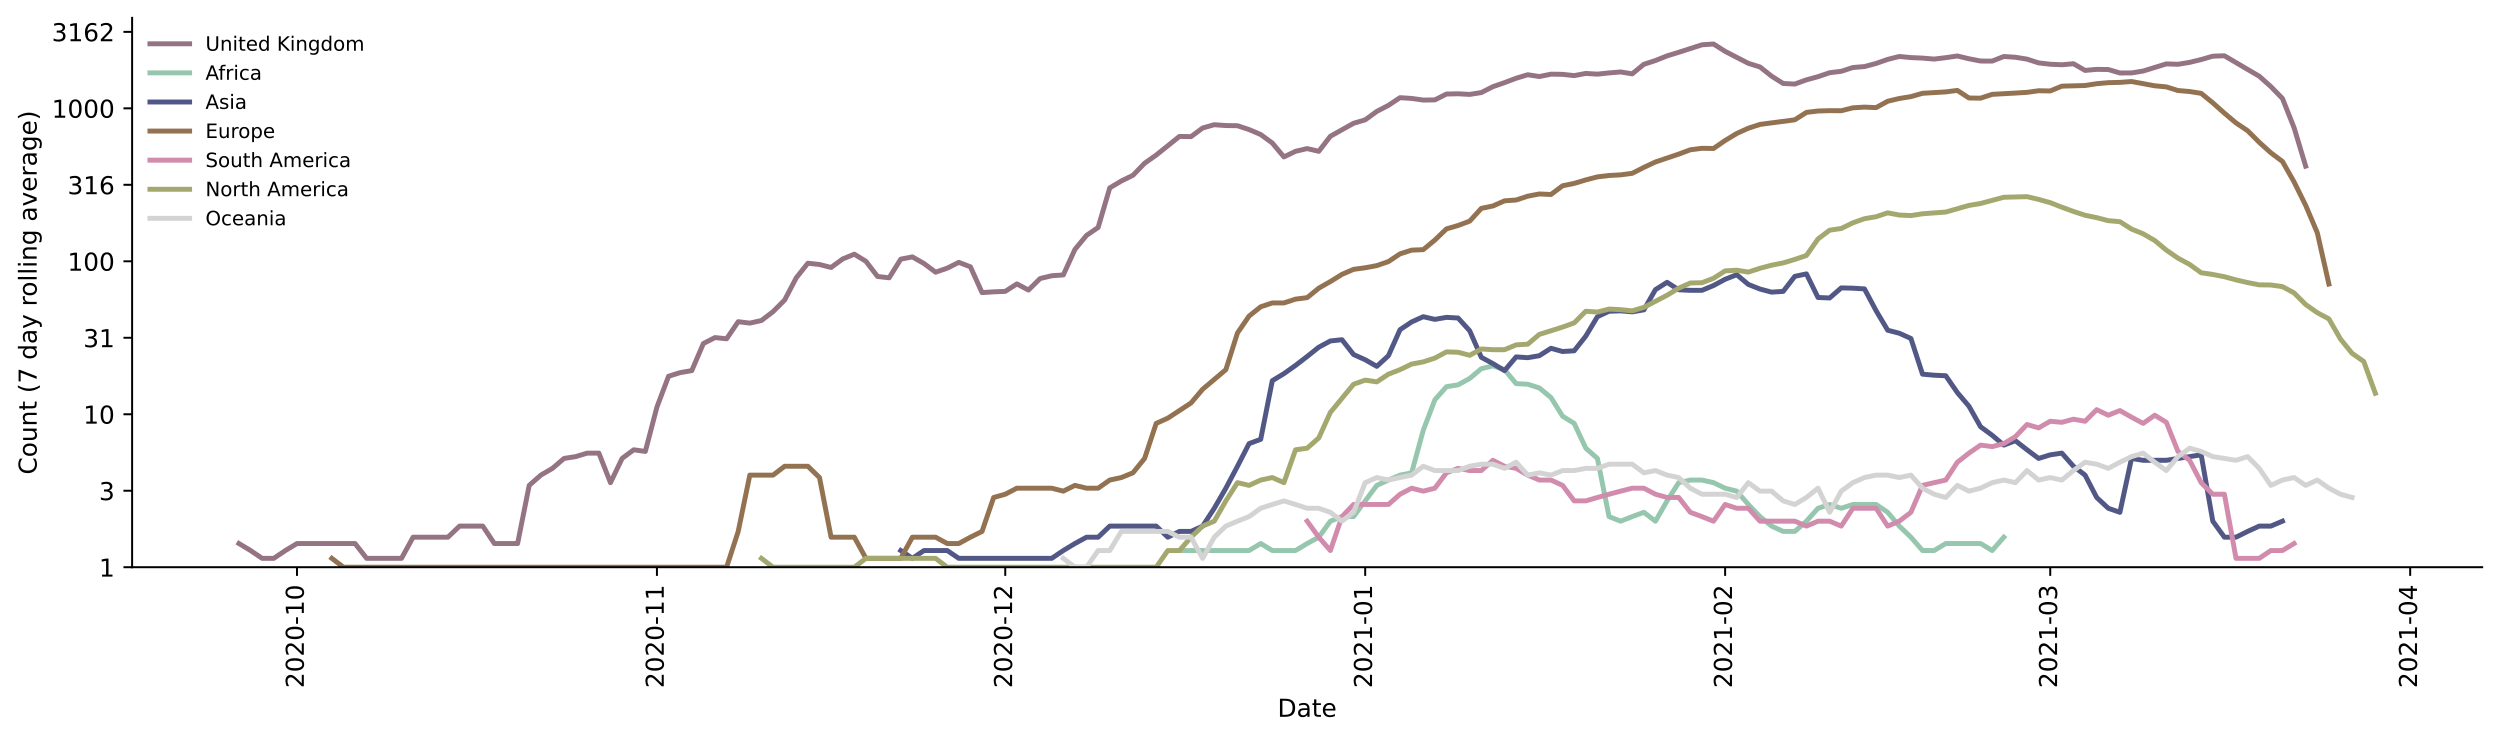 <?xml version="1.0" encoding="utf-8" standalone="no"?>
<!DOCTYPE svg PUBLIC "-//W3C//DTD SVG 1.1//EN"
  "http://www.w3.org/Graphics/SVG/1.1/DTD/svg11.dtd">
<!-- Created with matplotlib (https://matplotlib.org/) -->
<svg height="298.621pt" version="1.1" viewBox="0 0 1009.128 298.621" width="1009.128pt" xmlns="http://www.w3.org/2000/svg" xmlns:xlink="http://www.w3.org/1999/xlink">
 <defs>
  <style type="text/css">*{stroke-linecap:butt;stroke-linejoin:round;}</style>
 </defs>
 <g id="figure_1">
  <g id="patch_1">
   <path d="M 0 298.621 
L 1009.128 298.621 
L 1009.128 0 
L 0 0 
z
" style="fill:#ffffff;"/>
  </g>
  <g id="axes_1">
   <g id="patch_2">
    <path d="M 53.328 228.96 
L 1001.928 228.96 
L 1001.928 7.2 
L 53.328 7.2 
z
" style="fill:#ffffff;"/>
   </g>
   <g id="matplotlib.axis_1">
    <g id="xtick_1">
     <g id="line2d_1">
      <defs>
       <path d="M 0 0 
L 0 3.5 
" id="mee92f438ad" style="stroke:#000000;stroke-width:0.8;"/>
      </defs>
      <g>
       <use style="stroke:#000000;stroke-width:0.8;" x="119.88" xlink:href="#mee92f438ad" y="228.96"/>
      </g>
     </g>
     <g id="text_1">
      <!-- 2020-10 -->
      <g transform="translate(122.639 277.743)rotate(-90)scale(0.1 -0.1)">
       <defs>
        <path d="M 19.188 8.297 
L 53.609 8.297 
L 53.609 0 
L 7.328 0 
L 7.328 8.297 
Q 12.938 14.109 22.625 23.891 
Q 32.328 33.688 34.812 36.531 
Q 39.547 41.844 41.422 45.531 
Q 43.312 49.219 43.312 52.781 
Q 43.312 58.594 39.234 62.25 
Q 35.156 65.922 28.609 65.922 
Q 23.969 65.922 18.812 64.312 
Q 13.672 62.703 7.812 59.422 
L 7.812 69.391 
Q 13.766 71.781 18.938 73 
Q 24.125 74.219 28.422 74.219 
Q 39.75 74.219 46.484 68.547 
Q 53.219 62.891 53.219 53.422 
Q 53.219 48.922 51.531 44.891 
Q 49.859 40.875 45.406 35.406 
Q 44.188 33.984 37.641 27.219 
Q 31.109 20.453 19.188 8.297 
z
" id="DejaVuSans-50"/>
        <path d="M 31.781 66.406 
Q 24.172 66.406 20.328 58.906 
Q 16.5 51.422 16.5 36.375 
Q 16.5 21.391 20.328 13.891 
Q 24.172 6.391 31.781 6.391 
Q 39.453 6.391 43.281 13.891 
Q 47.125 21.391 47.125 36.375 
Q 47.125 51.422 43.281 58.906 
Q 39.453 66.406 31.781 66.406 
z
M 31.781 74.219 
Q 44.047 74.219 50.516 64.516 
Q 56.984 54.828 56.984 36.375 
Q 56.984 17.969 50.516 8.266 
Q 44.047 -1.422 31.781 -1.422 
Q 19.531 -1.422 13.062 8.266 
Q 6.594 17.969 6.594 36.375 
Q 6.594 54.828 13.062 64.516 
Q 19.531 74.219 31.781 74.219 
z
" id="DejaVuSans-48"/>
        <path d="M 4.891 31.391 
L 31.203 31.391 
L 31.203 23.391 
L 4.891 23.391 
z
" id="DejaVuSans-45"/>
        <path d="M 12.406 8.297 
L 28.516 8.297 
L 28.516 63.922 
L 10.984 60.406 
L 10.984 69.391 
L 28.422 72.906 
L 38.281 72.906 
L 38.281 8.297 
L 54.391 8.297 
L 54.391 0 
L 12.406 0 
z
" id="DejaVuSans-49"/>
       </defs>
       <use xlink:href="#DejaVuSans-50"/>
       <use x="63.623" xlink:href="#DejaVuSans-48"/>
       <use x="127.246" xlink:href="#DejaVuSans-50"/>
       <use x="190.869" xlink:href="#DejaVuSans-48"/>
       <use x="254.492" xlink:href="#DejaVuSans-45"/>
       <use x="290.576" xlink:href="#DejaVuSans-49"/>
       <use x="354.199" xlink:href="#DejaVuSans-48"/>
      </g>
     </g>
    </g>
    <g id="xtick_2">
     <g id="line2d_2">
      <g>
       <use style="stroke:#000000;stroke-width:0.8;" x="265.17" xlink:href="#mee92f438ad" y="228.96"/>
      </g>
     </g>
     <g id="text_2">
      <!-- 2020-11 -->
      <g transform="translate(267.929 277.743)rotate(-90)scale(0.1 -0.1)">
       <use xlink:href="#DejaVuSans-50"/>
       <use x="63.623" xlink:href="#DejaVuSans-48"/>
       <use x="127.246" xlink:href="#DejaVuSans-50"/>
       <use x="190.869" xlink:href="#DejaVuSans-48"/>
       <use x="254.492" xlink:href="#DejaVuSans-45"/>
       <use x="290.576" xlink:href="#DejaVuSans-49"/>
       <use x="354.199" xlink:href="#DejaVuSans-49"/>
      </g>
     </g>
    </g>
    <g id="xtick_3">
     <g id="line2d_3">
      <g>
       <use style="stroke:#000000;stroke-width:0.8;" x="405.772" xlink:href="#mee92f438ad" y="228.96"/>
      </g>
     </g>
     <g id="text_3">
      <!-- 2020-12 -->
      <g transform="translate(408.532 277.743)rotate(-90)scale(0.1 -0.1)">
       <use xlink:href="#DejaVuSans-50"/>
       <use x="63.623" xlink:href="#DejaVuSans-48"/>
       <use x="127.246" xlink:href="#DejaVuSans-50"/>
       <use x="190.869" xlink:href="#DejaVuSans-48"/>
       <use x="254.492" xlink:href="#DejaVuSans-45"/>
       <use x="290.576" xlink:href="#DejaVuSans-49"/>
       <use x="354.199" xlink:href="#DejaVuSans-50"/>
      </g>
     </g>
    </g>
    <g id="xtick_4">
     <g id="line2d_4">
      <g>
       <use style="stroke:#000000;stroke-width:0.8;" x="551.062" xlink:href="#mee92f438ad" y="228.96"/>
      </g>
     </g>
     <g id="text_4">
      <!-- 2021-01 -->
      <g transform="translate(553.821 277.743)rotate(-90)scale(0.1 -0.1)">
       <use xlink:href="#DejaVuSans-50"/>
       <use x="63.623" xlink:href="#DejaVuSans-48"/>
       <use x="127.246" xlink:href="#DejaVuSans-50"/>
       <use x="190.869" xlink:href="#DejaVuSans-49"/>
       <use x="254.492" xlink:href="#DejaVuSans-45"/>
       <use x="290.576" xlink:href="#DejaVuSans-48"/>
       <use x="354.199" xlink:href="#DejaVuSans-49"/>
      </g>
     </g>
    </g>
    <g id="xtick_5">
     <g id="line2d_5">
      <g>
       <use style="stroke:#000000;stroke-width:0.8;" x="696.351" xlink:href="#mee92f438ad" y="228.96"/>
      </g>
     </g>
     <g id="text_5">
      <!-- 2021-02 -->
      <g transform="translate(699.111 277.743)rotate(-90)scale(0.1 -0.1)">
       <use xlink:href="#DejaVuSans-50"/>
       <use x="63.623" xlink:href="#DejaVuSans-48"/>
       <use x="127.246" xlink:href="#DejaVuSans-50"/>
       <use x="190.869" xlink:href="#DejaVuSans-49"/>
       <use x="254.492" xlink:href="#DejaVuSans-45"/>
       <use x="290.576" xlink:href="#DejaVuSans-48"/>
       <use x="354.199" xlink:href="#DejaVuSans-50"/>
      </g>
     </g>
    </g>
    <g id="xtick_6">
     <g id="line2d_6">
      <g>
       <use style="stroke:#000000;stroke-width:0.8;" x="827.581" xlink:href="#mee92f438ad" y="228.96"/>
      </g>
     </g>
     <g id="text_6">
      <!-- 2021-03 -->
      <g transform="translate(830.34 277.743)rotate(-90)scale(0.1 -0.1)">
       <defs>
        <path d="M 40.578 39.312 
Q 47.656 37.797 51.625 33 
Q 55.609 28.219 55.609 21.188 
Q 55.609 10.406 48.188 4.484 
Q 40.766 -1.422 27.094 -1.422 
Q 22.516 -1.422 17.656 -0.516 
Q 12.797 0.391 7.625 2.203 
L 7.625 11.719 
Q 11.719 9.328 16.594 8.109 
Q 21.484 6.891 26.812 6.891 
Q 36.078 6.891 40.938 10.547 
Q 45.797 14.203 45.797 21.188 
Q 45.797 27.641 41.281 31.266 
Q 36.766 34.906 28.719 34.906 
L 20.219 34.906 
L 20.219 43.016 
L 29.109 43.016 
Q 36.375 43.016 40.234 45.922 
Q 44.094 48.828 44.094 54.297 
Q 44.094 59.906 40.109 62.906 
Q 36.141 65.922 28.719 65.922 
Q 24.656 65.922 20.016 65.031 
Q 15.375 64.156 9.812 62.312 
L 9.812 71.094 
Q 15.438 72.656 20.344 73.438 
Q 25.25 74.219 29.594 74.219 
Q 40.828 74.219 47.359 69.109 
Q 53.906 64.016 53.906 55.328 
Q 53.906 49.266 50.438 45.094 
Q 46.969 40.922 40.578 39.312 
z
" id="DejaVuSans-51"/>
       </defs>
       <use xlink:href="#DejaVuSans-50"/>
       <use x="63.623" xlink:href="#DejaVuSans-48"/>
       <use x="127.246" xlink:href="#DejaVuSans-50"/>
       <use x="190.869" xlink:href="#DejaVuSans-49"/>
       <use x="254.492" xlink:href="#DejaVuSans-45"/>
       <use x="290.576" xlink:href="#DejaVuSans-48"/>
       <use x="354.199" xlink:href="#DejaVuSans-51"/>
      </g>
     </g>
    </g>
    <g id="xtick_7">
     <g id="line2d_7">
      <g>
       <use style="stroke:#000000;stroke-width:0.8;" x="972.87" xlink:href="#mee92f438ad" y="228.96"/>
      </g>
     </g>
     <g id="text_7">
      <!-- 2021-04 -->
      <g transform="translate(975.63 277.743)rotate(-90)scale(0.1 -0.1)">
       <defs>
        <path d="M 37.797 64.312 
L 12.891 25.391 
L 37.797 25.391 
z
M 35.203 72.906 
L 47.609 72.906 
L 47.609 25.391 
L 58.016 25.391 
L 58.016 17.188 
L 47.609 17.188 
L 47.609 0 
L 37.797 0 
L 37.797 17.188 
L 4.891 17.188 
L 4.891 26.703 
z
" id="DejaVuSans-52"/>
       </defs>
       <use xlink:href="#DejaVuSans-50"/>
       <use x="63.623" xlink:href="#DejaVuSans-48"/>
       <use x="127.246" xlink:href="#DejaVuSans-50"/>
       <use x="190.869" xlink:href="#DejaVuSans-49"/>
       <use x="254.492" xlink:href="#DejaVuSans-45"/>
       <use x="290.576" xlink:href="#DejaVuSans-48"/>
       <use x="354.199" xlink:href="#DejaVuSans-52"/>
      </g>
     </g>
    </g>
    <g id="text_8">
     <!-- Date -->
     <g transform="translate(515.677 289.341)scale(0.1 -0.1)">
      <defs>
       <path d="M 19.672 64.797 
L 19.672 8.109 
L 31.594 8.109 
Q 46.688 8.109 53.688 14.938 
Q 60.688 21.781 60.688 36.531 
Q 60.688 51.172 53.688 57.984 
Q 46.688 64.797 31.594 64.797 
z
M 9.812 72.906 
L 30.078 72.906 
Q 51.266 72.906 61.172 64.094 
Q 71.094 55.281 71.094 36.531 
Q 71.094 17.672 61.125 8.828 
Q 51.172 0 30.078 0 
L 9.812 0 
z
" id="DejaVuSans-68"/>
       <path d="M 34.281 27.484 
Q 23.391 27.484 19.188 25 
Q 14.984 22.516 14.984 16.5 
Q 14.984 11.719 18.141 8.906 
Q 21.297 6.109 26.703 6.109 
Q 34.188 6.109 38.703 11.406 
Q 43.219 16.703 43.219 25.484 
L 43.219 27.484 
z
M 52.203 31.203 
L 52.203 0 
L 43.219 0 
L 43.219 8.297 
Q 40.141 3.328 35.547 0.953 
Q 30.953 -1.422 24.312 -1.422 
Q 15.922 -1.422 10.953 3.297 
Q 6 8.016 6 15.922 
Q 6 25.141 12.172 29.828 
Q 18.359 34.516 30.609 34.516 
L 43.219 34.516 
L 43.219 35.406 
Q 43.219 41.609 39.141 45 
Q 35.062 48.391 27.688 48.391 
Q 23 48.391 18.547 47.266 
Q 14.109 46.141 10.016 43.891 
L 10.016 52.203 
Q 14.938 54.109 19.578 55.047 
Q 24.219 56 28.609 56 
Q 40.484 56 46.344 49.844 
Q 52.203 43.703 52.203 31.203 
z
" id="DejaVuSans-97"/>
       <path d="M 18.312 70.219 
L 18.312 54.688 
L 36.812 54.688 
L 36.812 47.703 
L 18.312 47.703 
L 18.312 18.016 
Q 18.312 11.328 20.141 9.422 
Q 21.969 7.516 27.594 7.516 
L 36.812 7.516 
L 36.812 0 
L 27.594 0 
Q 17.188 0 13.234 3.875 
Q 9.281 7.766 9.281 18.016 
L 9.281 47.703 
L 2.688 47.703 
L 2.688 54.688 
L 9.281 54.688 
L 9.281 70.219 
z
" id="DejaVuSans-116"/>
       <path d="M 56.203 29.594 
L 56.203 25.203 
L 14.891 25.203 
Q 15.484 15.922 20.484 11.062 
Q 25.484 6.203 34.422 6.203 
Q 39.594 6.203 44.453 7.469 
Q 49.312 8.734 54.109 11.281 
L 54.109 2.781 
Q 49.266 0.734 44.188 -0.344 
Q 39.109 -1.422 33.891 -1.422 
Q 20.797 -1.422 13.156 6.188 
Q 5.516 13.812 5.516 26.812 
Q 5.516 40.234 12.766 48.109 
Q 20.016 56 32.328 56 
Q 43.359 56 49.781 48.891 
Q 56.203 41.797 56.203 29.594 
z
M 47.219 32.234 
Q 47.125 39.594 43.094 43.984 
Q 39.062 48.391 32.422 48.391 
Q 24.906 48.391 20.391 44.141 
Q 15.875 39.891 15.188 32.172 
z
" id="DejaVuSans-101"/>
      </defs>
      <use xlink:href="#DejaVuSans-68"/>
      <use x="77.002" xlink:href="#DejaVuSans-97"/>
      <use x="138.281" xlink:href="#DejaVuSans-116"/>
      <use x="177.49" xlink:href="#DejaVuSans-101"/>
     </g>
    </g>
   </g>
   <g id="matplotlib.axis_2">
    <g id="ytick_1">
     <g id="line2d_8">
      <defs>
       <path d="M 0 0 
L -3.5 0 
" id="mf2e8f9a0d0" style="stroke:#000000;stroke-width:0.8;"/>
      </defs>
      <g>
       <use style="stroke:#000000;stroke-width:0.8;" x="53.328" xlink:href="#mf2e8f9a0d0" y="228.96"/>
      </g>
     </g>
     <g id="text_9">
      <!-- 1 -->
      <g transform="translate(39.966 232.759)scale(0.1 -0.1)">
       <use xlink:href="#DejaVuSans-49"/>
      </g>
     </g>
    </g>
    <g id="ytick_2">
     <g id="line2d_9">
      <g>
       <use style="stroke:#000000;stroke-width:0.8;" x="53.328" xlink:href="#mf2e8f9a0d0" y="198.088"/>
      </g>
     </g>
     <g id="text_10">
      <!-- 3 -->
      <g transform="translate(39.966 201.887)scale(0.1 -0.1)">
       <use xlink:href="#DejaVuSans-51"/>
      </g>
     </g>
    </g>
    <g id="ytick_3">
     <g id="line2d_10">
      <g>
       <use style="stroke:#000000;stroke-width:0.8;" x="53.328" xlink:href="#mf2e8f9a0d0" y="167.215"/>
      </g>
     </g>
     <g id="text_11">
      <!-- 10 -->
      <g transform="translate(33.603 171.015)scale(0.1 -0.1)">
       <use xlink:href="#DejaVuSans-49"/>
       <use x="63.623" xlink:href="#DejaVuSans-48"/>
      </g>
     </g>
    </g>
    <g id="ytick_4">
     <g id="line2d_11">
      <g>
       <use style="stroke:#000000;stroke-width:0.8;" x="53.328" xlink:href="#mf2e8f9a0d0" y="136.343"/>
      </g>
     </g>
     <g id="text_12">
      <!-- 31 -->
      <g transform="translate(33.603 140.142)scale(0.1 -0.1)">
       <use xlink:href="#DejaVuSans-51"/>
       <use x="63.623" xlink:href="#DejaVuSans-49"/>
      </g>
     </g>
    </g>
    <g id="ytick_5">
     <g id="line2d_12">
      <g>
       <use style="stroke:#000000;stroke-width:0.8;" x="53.328" xlink:href="#mf2e8f9a0d0" y="105.471"/>
      </g>
     </g>
     <g id="text_13">
      <!-- 100 -->
      <g transform="translate(27.241 109.27)scale(0.1 -0.1)">
       <use xlink:href="#DejaVuSans-49"/>
       <use x="63.623" xlink:href="#DejaVuSans-48"/>
       <use x="127.246" xlink:href="#DejaVuSans-48"/>
      </g>
     </g>
    </g>
    <g id="ytick_6">
     <g id="line2d_13">
      <g>
       <use style="stroke:#000000;stroke-width:0.8;" x="53.328" xlink:href="#mf2e8f9a0d0" y="74.599"/>
      </g>
     </g>
     <g id="text_14">
      <!-- 316 -->
      <g transform="translate(27.241 78.398)scale(0.1 -0.1)">
       <defs>
        <path d="M 33.016 40.375 
Q 26.375 40.375 22.484 35.828 
Q 18.609 31.297 18.609 23.391 
Q 18.609 15.531 22.484 10.953 
Q 26.375 6.391 33.016 6.391 
Q 39.656 6.391 43.531 10.953 
Q 47.406 15.531 47.406 23.391 
Q 47.406 31.297 43.531 35.828 
Q 39.656 40.375 33.016 40.375 
z
M 52.594 71.297 
L 52.594 62.312 
Q 48.875 64.062 45.094 64.984 
Q 41.312 65.922 37.594 65.922 
Q 27.828 65.922 22.672 59.328 
Q 17.531 52.734 16.797 39.406 
Q 19.672 43.656 24.016 45.922 
Q 28.375 48.188 33.594 48.188 
Q 44.578 48.188 50.953 41.516 
Q 57.328 34.859 57.328 23.391 
Q 57.328 12.156 50.688 5.359 
Q 44.047 -1.422 33.016 -1.422 
Q 20.359 -1.422 13.672 8.266 
Q 6.984 17.969 6.984 36.375 
Q 6.984 53.656 15.188 63.938 
Q 23.391 74.219 37.203 74.219 
Q 40.922 74.219 44.703 73.484 
Q 48.484 72.75 52.594 71.297 
z
" id="DejaVuSans-54"/>
       </defs>
       <use xlink:href="#DejaVuSans-51"/>
       <use x="63.623" xlink:href="#DejaVuSans-49"/>
       <use x="127.246" xlink:href="#DejaVuSans-54"/>
      </g>
     </g>
    </g>
    <g id="ytick_7">
     <g id="line2d_14">
      <g>
       <use style="stroke:#000000;stroke-width:0.8;" x="53.328" xlink:href="#mf2e8f9a0d0" y="43.726"/>
      </g>
     </g>
     <g id="text_15">
      <!-- 1000 -->
      <g transform="translate(20.878 47.526)scale(0.1 -0.1)">
       <use xlink:href="#DejaVuSans-49"/>
       <use x="63.623" xlink:href="#DejaVuSans-48"/>
       <use x="127.246" xlink:href="#DejaVuSans-48"/>
       <use x="190.869" xlink:href="#DejaVuSans-48"/>
      </g>
     </g>
    </g>
    <g id="ytick_8">
     <g id="line2d_15">
      <g>
       <use style="stroke:#000000;stroke-width:0.8;" x="53.328" xlink:href="#mf2e8f9a0d0" y="12.854"/>
      </g>
     </g>
     <g id="text_16">
      <!-- 3162 -->
      <g transform="translate(20.878 16.653)scale(0.1 -0.1)">
       <use xlink:href="#DejaVuSans-51"/>
       <use x="63.623" xlink:href="#DejaVuSans-49"/>
       <use x="127.246" xlink:href="#DejaVuSans-54"/>
       <use x="190.869" xlink:href="#DejaVuSans-50"/>
      </g>
     </g>
    </g>
    <g id="text_17">
     <!-- Count (7 day rolling average) -->
     <g transform="translate(14.798 191.548)rotate(-90)scale(0.1 -0.1)">
      <defs>
       <path d="M 64.406 67.281 
L 64.406 56.891 
Q 59.422 61.531 53.781 63.812 
Q 48.141 66.109 41.797 66.109 
Q 29.297 66.109 22.656 58.469 
Q 16.016 50.828 16.016 36.375 
Q 16.016 21.969 22.656 14.328 
Q 29.297 6.688 41.797 6.688 
Q 48.141 6.688 53.781 8.984 
Q 59.422 11.281 64.406 15.922 
L 64.406 5.609 
Q 59.234 2.094 53.438 0.328 
Q 47.656 -1.422 41.219 -1.422 
Q 24.656 -1.422 15.125 8.703 
Q 5.609 18.844 5.609 36.375 
Q 5.609 53.953 15.125 64.078 
Q 24.656 74.219 41.219 74.219 
Q 47.75 74.219 53.531 72.484 
Q 59.328 70.75 64.406 67.281 
z
" id="DejaVuSans-67"/>
       <path d="M 30.609 48.391 
Q 23.391 48.391 19.188 42.75 
Q 14.984 37.109 14.984 27.297 
Q 14.984 17.484 19.156 11.844 
Q 23.344 6.203 30.609 6.203 
Q 37.797 6.203 41.984 11.859 
Q 46.188 17.531 46.188 27.297 
Q 46.188 37.016 41.984 42.703 
Q 37.797 48.391 30.609 48.391 
z
M 30.609 56 
Q 42.328 56 49.016 48.375 
Q 55.719 40.766 55.719 27.297 
Q 55.719 13.875 49.016 6.219 
Q 42.328 -1.422 30.609 -1.422 
Q 18.844 -1.422 12.172 6.219 
Q 5.516 13.875 5.516 27.297 
Q 5.516 40.766 12.172 48.375 
Q 18.844 56 30.609 56 
z
" id="DejaVuSans-111"/>
       <path d="M 8.5 21.578 
L 8.5 54.688 
L 17.484 54.688 
L 17.484 21.922 
Q 17.484 14.156 20.5 10.266 
Q 23.531 6.391 29.594 6.391 
Q 36.859 6.391 41.078 11.031 
Q 45.312 15.672 45.312 23.688 
L 45.312 54.688 
L 54.297 54.688 
L 54.297 0 
L 45.312 0 
L 45.312 8.406 
Q 42.047 3.422 37.719 1 
Q 33.406 -1.422 27.688 -1.422 
Q 18.266 -1.422 13.375 4.438 
Q 8.5 10.297 8.5 21.578 
z
M 31.109 56 
z
" id="DejaVuSans-117"/>
       <path d="M 54.891 33.016 
L 54.891 0 
L 45.906 0 
L 45.906 32.719 
Q 45.906 40.484 42.875 44.328 
Q 39.844 48.188 33.797 48.188 
Q 26.516 48.188 22.312 43.547 
Q 18.109 38.922 18.109 30.906 
L 18.109 0 
L 9.078 0 
L 9.078 54.688 
L 18.109 54.688 
L 18.109 46.188 
Q 21.344 51.125 25.703 53.562 
Q 30.078 56 35.797 56 
Q 45.219 56 50.047 50.172 
Q 54.891 44.344 54.891 33.016 
z
" id="DejaVuSans-110"/>
       <path id="DejaVuSans-32"/>
       <path d="M 31 75.875 
Q 24.469 64.656 21.281 53.656 
Q 18.109 42.672 18.109 31.391 
Q 18.109 20.125 21.312 9.062 
Q 24.516 -2 31 -13.188 
L 23.188 -13.188 
Q 15.875 -1.703 12.234 9.375 
Q 8.594 20.453 8.594 31.391 
Q 8.594 42.281 12.203 53.312 
Q 15.828 64.359 23.188 75.875 
z
" id="DejaVuSans-40"/>
       <path d="M 8.203 72.906 
L 55.078 72.906 
L 55.078 68.703 
L 28.609 0 
L 18.312 0 
L 43.219 64.594 
L 8.203 64.594 
z
" id="DejaVuSans-55"/>
       <path d="M 45.406 46.391 
L 45.406 75.984 
L 54.391 75.984 
L 54.391 0 
L 45.406 0 
L 45.406 8.203 
Q 42.578 3.328 38.25 0.953 
Q 33.938 -1.422 27.875 -1.422 
Q 17.969 -1.422 11.734 6.484 
Q 5.516 14.406 5.516 27.297 
Q 5.516 40.188 11.734 48.094 
Q 17.969 56 27.875 56 
Q 33.938 56 38.25 53.625 
Q 42.578 51.266 45.406 46.391 
z
M 14.797 27.297 
Q 14.797 17.391 18.875 11.75 
Q 22.953 6.109 30.078 6.109 
Q 37.203 6.109 41.297 11.75 
Q 45.406 17.391 45.406 27.297 
Q 45.406 37.203 41.297 42.844 
Q 37.203 48.484 30.078 48.484 
Q 22.953 48.484 18.875 42.844 
Q 14.797 37.203 14.797 27.297 
z
" id="DejaVuSans-100"/>
       <path d="M 32.172 -5.078 
Q 28.375 -14.844 24.75 -17.812 
Q 21.141 -20.797 15.094 -20.797 
L 7.906 -20.797 
L 7.906 -13.281 
L 13.188 -13.281 
Q 16.891 -13.281 18.938 -11.516 
Q 21 -9.766 23.484 -3.219 
L 25.094 0.875 
L 2.984 54.688 
L 12.5 54.688 
L 29.594 11.922 
L 46.688 54.688 
L 56.203 54.688 
z
" id="DejaVuSans-121"/>
       <path d="M 41.109 46.297 
Q 39.594 47.172 37.812 47.578 
Q 36.031 48 33.891 48 
Q 26.266 48 22.188 43.047 
Q 18.109 38.094 18.109 28.812 
L 18.109 0 
L 9.078 0 
L 9.078 54.688 
L 18.109 54.688 
L 18.109 46.188 
Q 20.953 51.172 25.484 53.578 
Q 30.031 56 36.531 56 
Q 37.453 56 38.578 55.875 
Q 39.703 55.766 41.062 55.516 
z
" id="DejaVuSans-114"/>
       <path d="M 9.422 75.984 
L 18.406 75.984 
L 18.406 0 
L 9.422 0 
z
" id="DejaVuSans-108"/>
       <path d="M 9.422 54.688 
L 18.406 54.688 
L 18.406 0 
L 9.422 0 
z
M 9.422 75.984 
L 18.406 75.984 
L 18.406 64.594 
L 9.422 64.594 
z
" id="DejaVuSans-105"/>
       <path d="M 45.406 27.984 
Q 45.406 37.75 41.375 43.109 
Q 37.359 48.484 30.078 48.484 
Q 22.859 48.484 18.828 43.109 
Q 14.797 37.75 14.797 27.984 
Q 14.797 18.266 18.828 12.891 
Q 22.859 7.516 30.078 7.516 
Q 37.359 7.516 41.375 12.891 
Q 45.406 18.266 45.406 27.984 
z
M 54.391 6.781 
Q 54.391 -7.172 48.188 -13.984 
Q 42 -20.797 29.203 -20.797 
Q 24.469 -20.797 20.266 -20.094 
Q 16.062 -19.391 12.109 -17.922 
L 12.109 -9.188 
Q 16.062 -11.328 19.922 -12.344 
Q 23.781 -13.375 27.781 -13.375 
Q 36.625 -13.375 41.016 -8.766 
Q 45.406 -4.156 45.406 5.172 
L 45.406 9.625 
Q 42.625 4.781 38.281 2.391 
Q 33.938 0 27.875 0 
Q 17.828 0 11.672 7.656 
Q 5.516 15.328 5.516 27.984 
Q 5.516 40.672 11.672 48.328 
Q 17.828 56 27.875 56 
Q 33.938 56 38.281 53.609 
Q 42.625 51.219 45.406 46.391 
L 45.406 54.688 
L 54.391 54.688 
z
" id="DejaVuSans-103"/>
       <path d="M 2.984 54.688 
L 12.5 54.688 
L 29.594 8.797 
L 46.688 54.688 
L 56.203 54.688 
L 35.688 0 
L 23.484 0 
z
" id="DejaVuSans-118"/>
       <path d="M 8.016 75.875 
L 15.828 75.875 
Q 23.141 64.359 26.781 53.312 
Q 30.422 42.281 30.422 31.391 
Q 30.422 20.453 26.781 9.375 
Q 23.141 -1.703 15.828 -13.188 
L 8.016 -13.188 
Q 14.5 -2 17.703 9.062 
Q 20.906 20.125 20.906 31.391 
Q 20.906 42.672 17.703 53.656 
Q 14.5 64.656 8.016 75.875 
z
" id="DejaVuSans-41"/>
      </defs>
      <use xlink:href="#DejaVuSans-67"/>
      <use x="69.824" xlink:href="#DejaVuSans-111"/>
      <use x="131.006" xlink:href="#DejaVuSans-117"/>
      <use x="194.385" xlink:href="#DejaVuSans-110"/>
      <use x="257.764" xlink:href="#DejaVuSans-116"/>
      <use x="296.973" xlink:href="#DejaVuSans-32"/>
      <use x="328.76" xlink:href="#DejaVuSans-40"/>
      <use x="367.773" xlink:href="#DejaVuSans-55"/>
      <use x="431.396" xlink:href="#DejaVuSans-32"/>
      <use x="463.184" xlink:href="#DejaVuSans-100"/>
      <use x="526.66" xlink:href="#DejaVuSans-97"/>
      <use x="587.939" xlink:href="#DejaVuSans-121"/>
      <use x="647.119" xlink:href="#DejaVuSans-32"/>
      <use x="678.906" xlink:href="#DejaVuSans-114"/>
      <use x="717.77" xlink:href="#DejaVuSans-111"/>
      <use x="778.951" xlink:href="#DejaVuSans-108"/>
      <use x="806.734" xlink:href="#DejaVuSans-108"/>
      <use x="834.518" xlink:href="#DejaVuSans-105"/>
      <use x="862.301" xlink:href="#DejaVuSans-110"/>
      <use x="925.68" xlink:href="#DejaVuSans-103"/>
      <use x="989.156" xlink:href="#DejaVuSans-32"/>
      <use x="1020.943" xlink:href="#DejaVuSans-97"/>
      <use x="1082.223" xlink:href="#DejaVuSans-118"/>
      <use x="1141.402" xlink:href="#DejaVuSans-101"/>
      <use x="1202.926" xlink:href="#DejaVuSans-114"/>
      <use x="1244.039" xlink:href="#DejaVuSans-97"/>
      <use x="1305.318" xlink:href="#DejaVuSans-103"/>
      <use x="1368.795" xlink:href="#DejaVuSans-101"/>
      <use x="1430.318" xlink:href="#DejaVuSans-41"/>
     </g>
    </g>
   </g>
   <g id="line2d_16">
    <path clip-path="url(#p910fa84e8e)" d="M 96.446 219.396 
L 101.133 222.221 
L 105.82 225.379 
L 110.507 225.379 
L 115.193 222.221 
L 119.88 219.396 
L 143.314 219.396 
L 148.001 225.379 
L 162.061 225.379 
L 166.748 216.84 
L 180.808 216.84 
L 185.495 212.36 
L 194.868 212.36 
L 199.555 219.396 
L 208.929 219.396 
L 213.615 195.92 
L 218.302 191.786 
L 222.989 189.057 
L 227.676 185.047 
L 232.362 184.312 
L 237.049 182.901 
L 241.736 182.901 
L 246.423 194.825 
L 251.109 185.047 
L 255.796 181.56 
L 260.483 182.222 
L 265.17 164.314 
L 269.856 151.883 
L 274.543 150.41 
L 279.23 149.604 
L 283.917 138.665 
L 288.603 136.266 
L 293.29 136.753 
L 297.977 129.851 
L 302.664 130.427 
L 307.35 129.379 
L 312.037 125.799 
L 316.724 121.087 
L 321.411 112.133 
L 326.097 106.248 
L 330.784 106.766 
L 335.471 107.958 
L 340.158 104.53 
L 344.845 102.604 
L 349.531 105.471 
L 354.218 111.599 
L 358.905 112.133 
L 363.592 104.604 
L 368.278 103.692 
L 372.965 106.367 
L 377.652 109.874 
L 382.339 108.254 
L 387.025 105.896 
L 391.712 107.707 
L 396.399 118.105 
L 401.086 117.8 
L 405.772 117.618 
L 410.459 114.601 
L 415.146 117.081 
L 419.833 112.43 
L 424.519 111.311 
L 429.206 110.98 
L 433.893 100.678 
L 438.58 95.01 
L 443.266 91.811 
L 447.953 75.846 
L 452.64 73.052 
L 457.327 70.752 
L 462.014 65.898 
L 466.7 62.598 
L 476.074 55.078 
L 480.761 55.154 
L 485.447 51.666 
L 490.134 50.345 
L 494.821 50.68 
L 499.508 50.75 
L 504.194 52.302 
L 508.881 54.306 
L 513.568 57.733 
L 518.255 63.336 
L 522.941 61.078 
L 527.628 59.974 
L 532.315 61.078 
L 537.002 55.002 
L 546.375 49.763 
L 551.062 48.379 
L 555.749 44.969 
L 560.435 42.524 
L 565.122 39.425 
L 569.809 39.737 
L 574.496 40.398 
L 579.182 40.324 
L 583.869 37.958 
L 588.556 37.853 
L 593.243 38.11 
L 597.93 37.368 
L 602.616 34.982 
L 607.303 33.356 
L 611.99 31.589 
L 616.677 30.166 
L 621.363 30.894 
L 626.05 29.938 
L 630.737 30.012 
L 635.424 30.522 
L 640.11 29.642 
L 644.797 29.931 
L 649.484 29.43 
L 654.171 29.046 
L 658.857 29.803 
L 663.544 25.96 
L 668.231 24.432 
L 672.918 22.554 
L 677.604 21.12 
L 686.978 18.086 
L 691.665 17.76 
L 696.351 20.732 
L 705.725 25.566 
L 710.412 27.028 
L 715.098 30.736 
L 719.785 33.699 
L 724.472 33.935 
L 729.159 32.23 
L 733.846 30.951 
L 738.532 29.351 
L 743.219 28.784 
L 747.906 27.255 
L 752.593 26.868 
L 757.279 25.613 
L 761.966 23.974 
L 766.653 22.799 
L 771.34 23.241 
L 776.026 23.449 
L 780.713 23.849 
L 785.4 23.28 
L 790.087 22.592 
L 794.773 23.724 
L 799.46 24.627 
L 804.147 24.661 
L 808.834 22.807 
L 813.52 23.111 
L 818.207 23.869 
L 822.894 25.386 
L 827.581 25.929 
L 832.267 26.14 
L 836.954 25.72 
L 841.641 28.422 
L 846.328 27.999 
L 851.014 28.063 
L 855.701 29.452 
L 860.388 29.441 
L 865.075 28.679 
L 874.448 25.785 
L 879.135 25.952 
L 883.822 25.182 
L 888.509 24.04 
L 893.195 22.681 
L 897.882 22.509 
L 907.256 28.024 
L 911.942 30.759 
L 916.629 34.946 
L 921.316 39.75 
L 926.003 51.548 
L 930.689 67.062 
L 930.689 67.062 
" style="fill:none;stroke:#947383;stroke-linecap:square;stroke-width:2;"/>
   </g>
   <g id="line2d_17">
    <path clip-path="url(#p910fa84e8e)" d="M 476.074 222.221 
L 480.761 222.221 
L 485.447 222.221 
L 490.134 222.221 
L 494.821 222.221 
L 499.508 222.221 
L 504.194 222.221 
L 508.881 219.396 
L 513.568 222.221 
L 518.255 222.221 
L 522.941 222.221 
L 527.628 219.396 
L 532.315 216.84 
L 537.002 210.373 
L 541.688 208.523 
L 546.375 208.523 
L 551.062 202.184 
L 555.749 195.92 
L 560.435 193.773 
L 565.122 191.786 
L 569.809 190.845 
L 574.496 173.682 
L 579.182 161.385 
L 583.869 156.089 
L 588.556 155.34 
L 593.243 152.762 
L 597.93 148.821 
L 602.616 147.688 
L 607.303 149.209 
L 611.99 154.853 
L 616.677 155.095 
L 621.363 156.599 
L 626.05 160.476 
L 630.737 167.993 
L 635.424 170.906 
L 640.11 180.913 
L 644.797 185.047 
L 649.484 208.523 
L 654.171 210.373 
L 658.857 208.523 
L 663.544 206.792 
L 668.231 210.373 
L 672.918 202.184 
L 677.604 194.825 
L 682.291 193.773 
L 686.978 193.773 
L 691.665 194.825 
L 696.351 197.061 
L 701.038 198.253 
L 705.725 203.634 
L 710.412 208.523 
L 715.098 212.36 
L 719.785 214.507 
L 724.472 214.507 
L 729.159 210.373 
L 733.846 205.167 
L 738.532 203.634 
L 743.219 205.167 
L 747.906 203.634 
L 752.593 203.634 
L 757.279 203.634 
L 761.966 206.792 
L 766.653 212.36 
L 771.34 216.84 
L 776.026 222.221 
L 780.713 222.221 
L 785.4 219.396 
L 790.087 219.396 
L 794.773 219.396 
L 799.46 219.396 
L 804.147 222.221 
L 808.834 216.84 
" style="fill:none;stroke:#96c6ad;stroke-linecap:square;stroke-width:2;"/>
   </g>
   <g id="line2d_18">
    <path clip-path="url(#p910fa84e8e)" d="M 363.592 222.221 
L 368.278 225.379 
L 372.965 222.221 
L 377.652 222.221 
L 382.339 222.221 
L 387.025 225.379 
L 391.712 225.379 
L 396.399 225.379 
L 401.086 225.379 
L 405.772 225.379 
L 410.459 225.379 
L 415.146 225.379 
L 419.833 225.379 
L 424.519 225.379 
L 429.206 222.221 
L 433.893 219.396 
L 438.58 216.84 
L 443.266 216.84 
L 447.953 212.36 
L 452.64 212.36 
L 457.327 212.36 
L 462.014 212.36 
L 466.7 212.36 
L 471.387 216.84 
L 476.074 214.507 
L 480.761 214.507 
L 485.447 212.36 
L 490.134 205.167 
L 494.821 197.061 
L 499.508 188.205 
L 504.194 179.063 
L 508.881 177.333 
L 513.568 153.671 
L 518.255 150.823 
L 522.941 147.503 
L 527.628 143.9 
L 532.315 140.159 
L 537.002 137.628 
L 541.688 137.125 
L 546.375 143.109 
L 551.062 145.216 
L 555.749 147.873 
L 560.435 143.58 
L 565.122 133.08 
L 569.809 129.946 
L 574.496 127.836 
L 579.182 128.916 
L 583.869 128.102 
L 588.556 128.371 
L 593.243 133.513 
L 597.93 144.223 
L 602.616 146.778 
L 607.303 149.604 
L 611.99 144.061 
L 616.677 144.386 
L 621.363 143.58 
L 626.05 140.581 
L 630.737 141.889 
L 635.424 141.593 
L 640.11 135.668 
L 644.797 127.836 
L 649.484 125.636 
L 654.171 125.474 
L 658.857 125.881 
L 663.544 125.073 
L 668.231 116.905 
L 672.918 113.963 
L 677.604 116.964 
L 682.291 117.2 
L 686.978 117.2 
L 691.665 115.255 
L 696.351 112.729 
L 701.038 110.886 
L 705.725 114.817 
L 710.412 116.671 
L 715.098 117.921 
L 719.785 117.618 
L 724.472 111.551 
L 729.159 110.56 
L 733.846 120.078 
L 738.532 120.277 
L 743.219 116.21 
L 747.906 116.324 
L 752.593 116.613 
L 757.279 125.393 
L 761.966 133.296 
L 766.653 134.512 
L 771.34 136.631 
L 776.026 151.031 
L 780.713 151.454 
L 785.4 151.667 
L 790.087 158.468 
L 794.773 163.972 
L 799.46 172.258 
L 804.147 175.707 
L 808.834 179.666 
L 813.52 177.897 
L 818.207 181.56 
L 822.894 185.047 
L 827.581 183.597 
L 832.267 182.901 
L 836.954 188.205 
L 841.641 191.786 
L 846.328 200.809 
L 851.014 205.167 
L 855.701 206.792 
L 860.388 185.047 
L 865.075 185.802 
L 869.762 185.802 
L 874.448 185.802 
L 879.135 185.047 
L 883.822 184.312 
L 888.509 183.597 
L 893.195 210.373 
L 897.882 216.84 
L 902.569 216.84 
L 907.256 214.507 
L 911.942 212.36 
L 916.629 212.36 
L 921.316 210.373 
" style="fill:none;stroke:#525886;stroke-linecap:square;stroke-width:2;"/>
   </g>
   <g id="line2d_19">
    <path clip-path="url(#p910fa84e8e)" d="M 133.94 225.379 
L 138.627 228.96 
L 293.29 228.96 
L 297.977 214.507 
L 302.664 191.786 
L 312.037 191.786 
L 316.724 188.205 
L 326.097 188.205 
L 330.784 192.761 
L 335.471 216.84 
L 344.845 216.84 
L 349.531 225.379 
L 363.592 225.379 
L 368.278 216.84 
L 377.652 216.84 
L 382.339 219.396 
L 387.025 219.396 
L 391.712 216.84 
L 396.399 214.507 
L 401.086 200.809 
L 405.772 199.5 
L 410.459 197.061 
L 424.519 197.061 
L 429.206 198.253 
L 433.893 195.92 
L 438.58 197.061 
L 443.266 197.061 
L 447.953 193.773 
L 452.64 192.761 
L 457.327 190.845 
L 462.014 185.047 
L 466.7 170.906 
L 471.387 168.793 
L 480.761 162.648 
L 485.447 157.12 
L 494.821 149.209 
L 499.508 134.4 
L 504.194 127.573 
L 508.881 123.829 
L 513.568 122.279 
L 518.255 122.279 
L 522.941 120.747 
L 527.628 120.144 
L 532.315 116.324 
L 537.002 113.649 
L 541.688 110.746 
L 546.375 108.725 
L 551.062 108.084 
L 555.749 107.212 
L 560.435 105.586 
L 565.122 102.466 
L 569.809 100.968 
L 574.496 100.774 
L 579.182 96.89 
L 583.869 92.393 
L 588.556 91.018 
L 593.243 89.266 
L 597.93 84.12 
L 602.616 83.136 
L 607.303 81.069 
L 611.99 80.732 
L 616.677 79.194 
L 621.363 78.289 
L 626.05 78.512 
L 630.737 74.984 
L 635.424 74.03 
L 640.11 72.621 
L 644.797 71.4 
L 649.484 70.836 
L 654.171 70.585 
L 658.857 69.956 
L 663.544 67.57 
L 668.231 65.378 
L 677.604 62.214 
L 682.291 60.47 
L 686.978 59.862 
L 691.665 59.932 
L 696.351 56.712 
L 701.038 53.877 
L 705.725 51.754 
L 710.412 50.222 
L 724.472 48.361 
L 729.159 45.365 
L 733.846 44.805 
L 738.532 44.666 
L 743.219 44.694 
L 747.906 43.52 
L 752.593 43.237 
L 757.279 43.444 
L 761.966 40.873 
L 766.653 39.756 
L 771.34 39.007 
L 776.026 37.654 
L 785.4 37.095 
L 790.087 36.494 
L 794.773 39.559 
L 799.46 39.625 
L 804.147 38.088 
L 813.52 37.562 
L 818.207 37.278 
L 822.894 36.629 
L 827.581 36.72 
L 832.267 34.772 
L 841.641 34.518 
L 846.328 33.787 
L 851.014 33.369 
L 855.701 33.255 
L 860.388 32.905 
L 869.762 34.63 
L 874.448 35.07 
L 879.135 36.535 
L 883.822 36.943 
L 888.509 37.678 
L 893.195 41.507 
L 897.882 45.681 
L 902.569 49.614 
L 907.256 52.765 
L 911.942 57.437 
L 916.629 61.67 
L 921.316 65.181 
L 926.003 73.432 
L 930.689 82.904 
L 935.376 93.942 
L 940.063 114.655 
L 940.063 114.655 
" style="fill:none;stroke:#937252;stroke-linecap:square;stroke-width:2;"/>
   </g>
   <g id="line2d_20">
    <path clip-path="url(#p910fa84e8e)" d="M 527.628 210.373 
L 532.315 216.84 
L 537.002 222.221 
L 541.688 208.523 
L 546.375 203.634 
L 551.062 203.634 
L 555.749 203.634 
L 560.435 203.634 
L 565.122 199.5 
L 569.809 197.061 
L 574.496 198.253 
L 579.182 197.061 
L 583.869 190.845 
L 588.556 189.057 
L 593.243 189.936 
L 597.93 189.936 
L 602.616 185.802 
L 607.303 188.205 
L 611.99 189.057 
L 616.677 191.786 
L 621.363 193.773 
L 626.05 193.773 
L 630.737 195.92 
L 635.424 202.184 
L 640.11 202.184 
L 644.797 200.809 
L 649.484 199.5 
L 654.171 198.253 
L 658.857 197.061 
L 663.544 197.061 
L 668.231 199.5 
L 672.918 200.809 
L 677.604 200.809 
L 682.291 206.792 
L 686.978 208.523 
L 691.665 210.373 
L 696.351 203.634 
L 701.038 205.167 
L 705.725 205.167 
L 710.412 210.373 
L 715.098 210.373 
L 719.785 210.373 
L 724.472 210.373 
L 729.159 212.36 
L 733.846 210.373 
L 738.532 210.373 
L 743.219 212.36 
L 747.906 205.167 
L 752.593 205.167 
L 757.279 205.167 
L 761.966 212.36 
L 766.653 210.373 
L 771.34 206.792 
L 776.026 195.92 
L 780.713 194.825 
L 785.4 193.773 
L 790.087 186.58 
L 794.773 182.901 
L 799.46 179.666 
L 804.147 180.282 
L 808.834 179.063 
L 813.52 176.238 
L 818.207 171.349 
L 822.894 172.725 
L 827.581 170.041 
L 832.267 170.47 
L 836.954 169.203 
L 841.641 170.041 
L 846.328 165.365 
L 851.014 167.601 
L 855.701 165.725 
L 860.388 168.39 
L 865.075 170.906 
L 869.762 167.601 
L 874.448 170.47 
L 879.135 182.222 
L 883.822 185.802 
L 888.509 194.825 
L 893.195 199.5 
L 897.882 199.5 
L 902.569 225.379 
L 907.256 225.379 
L 911.942 225.379 
L 916.629 222.221 
L 921.316 222.221 
L 926.003 219.396 
" style="fill:none;stroke:#d18cad;stroke-linecap:square;stroke-width:2;"/>
   </g>
   <g id="line2d_21">
    <path clip-path="url(#p910fa84e8e)" d="M 307.35 225.379 
L 312.037 228.96 
L 344.845 228.96 
L 349.531 225.379 
L 377.652 225.379 
L 382.339 228.96 
L 466.7 228.96 
L 471.387 222.221 
L 476.074 222.221 
L 480.761 216.84 
L 485.447 212.36 
L 490.134 210.373 
L 494.821 202.184 
L 499.508 194.825 
L 504.194 195.92 
L 508.881 193.773 
L 513.568 192.761 
L 518.255 194.825 
L 522.941 181.56 
L 527.628 180.913 
L 532.315 176.78 
L 537.002 166.46 
L 546.375 155.095 
L 551.062 153.441 
L 555.749 154.138 
L 560.435 151.031 
L 565.122 149.209 
L 569.809 146.958 
L 574.496 146.073 
L 579.182 144.55 
L 583.869 142.039 
L 588.556 142.189 
L 593.243 143.422 
L 597.93 140.866 
L 602.616 141.155 
L 607.303 141.155 
L 611.99 139.199 
L 616.677 138.93 
L 621.363 134.969 
L 630.737 132.029 
L 635.424 130.33 
L 640.11 125.636 
L 644.797 125.963 
L 649.484 124.756 
L 654.171 124.993 
L 658.857 125.474 
L 663.544 124.058 
L 672.918 119.169 
L 677.604 116.324 
L 682.291 114.227 
L 686.978 114.121 
L 691.665 112.331 
L 696.351 109.338 
L 701.038 109.073 
L 705.725 109.829 
L 710.412 108.296 
L 715.098 107.049 
L 719.785 106.13 
L 724.472 104.716 
L 729.159 103.125 
L 733.846 96.448 
L 738.532 92.916 
L 743.219 92.229 
L 747.906 89.944 
L 752.593 88.28 
L 757.279 87.484 
L 761.966 85.906 
L 766.653 86.807 
L 771.34 87.018 
L 776.026 86.297 
L 785.4 85.594 
L 794.773 82.921 
L 799.46 82.139 
L 808.834 79.628 
L 818.207 79.381 
L 822.894 80.49 
L 827.581 81.804 
L 832.267 83.641 
L 836.954 85.358 
L 841.641 86.884 
L 846.328 87.859 
L 851.014 89.078 
L 855.701 89.476 
L 860.388 92.464 
L 865.075 94.369 
L 869.762 97.085 
L 874.448 100.968 
L 879.135 104.199 
L 883.822 106.726 
L 888.509 110.101 
L 893.195 110.792 
L 897.882 111.695 
L 902.569 112.982 
L 907.256 114.068 
L 911.942 114.981 
L 916.629 115.035 
L 921.316 115.7 
L 926.003 118.228 
L 930.689 122.933 
L 935.376 126.211 
L 940.063 128.733 
L 944.75 136.877 
L 949.436 142.645 
L 954.123 145.899 
L 958.81 158.746 
L 958.81 158.746 
" style="fill:none;stroke:#a4a86f;stroke-linecap:square;stroke-width:2;"/>
   </g>
   <g id="line2d_22">
    <path clip-path="url(#p910fa84e8e)" d="M 429.206 225.379 
L 433.893 228.96 
L 438.58 228.96 
L 443.266 222.221 
L 447.953 222.221 
L 452.64 214.507 
L 457.327 214.507 
L 462.014 214.507 
L 466.7 214.507 
L 471.387 214.507 
L 476.074 216.84 
L 480.761 216.84 
L 485.447 225.379 
L 490.134 216.84 
L 494.821 212.36 
L 499.508 210.373 
L 504.194 208.523 
L 508.881 205.167 
L 513.568 203.634 
L 518.255 202.184 
L 522.941 203.634 
L 527.628 205.167 
L 532.315 205.167 
L 537.002 206.792 
L 541.688 210.373 
L 546.375 206.792 
L 551.062 194.825 
L 555.749 192.761 
L 560.435 193.773 
L 565.122 192.761 
L 569.809 191.786 
L 574.496 188.205 
L 579.182 189.936 
L 583.869 189.936 
L 588.556 189.936 
L 593.243 188.205 
L 597.93 187.38 
L 602.616 187.38 
L 607.303 189.057 
L 611.99 186.58 
L 616.677 191.786 
L 621.363 190.845 
L 626.05 191.786 
L 630.737 189.936 
L 635.424 189.936 
L 640.11 189.057 
L 644.797 189.057 
L 649.484 187.38 
L 654.171 187.38 
L 658.857 187.38 
L 663.544 190.845 
L 668.231 189.936 
L 672.918 191.786 
L 677.604 192.761 
L 682.291 197.061 
L 686.978 199.5 
L 691.665 199.5 
L 696.351 199.5 
L 701.038 200.809 
L 705.725 194.825 
L 710.412 198.253 
L 715.098 198.253 
L 719.785 202.184 
L 724.472 203.634 
L 729.159 200.809 
L 733.846 197.061 
L 738.532 206.792 
L 743.219 198.253 
L 747.906 194.825 
L 752.593 192.761 
L 757.279 191.786 
L 761.966 191.786 
L 766.653 192.761 
L 771.34 191.786 
L 776.026 197.061 
L 780.713 199.5 
L 785.4 200.809 
L 790.087 195.92 
L 794.773 198.253 
L 799.46 197.061 
L 804.147 194.825 
L 808.834 193.773 
L 813.52 194.825 
L 818.207 189.936 
L 822.894 193.773 
L 827.581 192.761 
L 832.267 193.773 
L 836.954 189.936 
L 841.641 186.58 
L 846.328 187.38 
L 851.014 189.057 
L 855.701 186.58 
L 860.388 184.312 
L 865.075 182.901 
L 869.762 186.58 
L 874.448 189.936 
L 879.135 184.312 
L 883.822 180.913 
L 888.509 182.222 
L 893.195 184.312 
L 897.882 185.047 
L 902.569 185.802 
L 907.256 184.312 
L 911.942 189.057 
L 916.629 195.92 
L 921.316 193.773 
L 926.003 192.761 
L 930.689 195.92 
L 935.376 193.773 
L 940.063 197.061 
L 944.75 199.5 
L 949.436 200.809 
" style="fill:none;stroke:#d3d3d3;stroke-linecap:square;stroke-width:2;"/>
   </g>
   <g id="patch_3">
    <path d="M 53.328 228.96 
L 53.328 7.2 
" style="fill:none;stroke:#000000;stroke-linecap:square;stroke-linejoin:miter;stroke-width:0.8;"/>
   </g>
   <g id="patch_4">
    <path d="M 53.328 228.96 
L 1001.928 228.96 
" style="fill:none;stroke:#000000;stroke-linecap:square;stroke-linejoin:miter;stroke-width:0.8;"/>
   </g>
   <g id="legend_1">
    <g id="line2d_23">
     <path d="M 60.528 17.679 
L 76.528 17.679 
" style="fill:none;stroke:#947383;stroke-linecap:square;stroke-width:2;"/>
    </g>
    <g id="line2d_24"/>
    <g id="text_18">
     <!-- United Kingdom -->
     <g transform="translate(82.928 20.479)scale(0.08 -0.08)">
      <defs>
       <path d="M 8.688 72.906 
L 18.609 72.906 
L 18.609 28.609 
Q 18.609 16.891 22.844 11.734 
Q 27.094 6.594 36.625 6.594 
Q 46.094 6.594 50.344 11.734 
Q 54.594 16.891 54.594 28.609 
L 54.594 72.906 
L 64.5 72.906 
L 64.5 27.391 
Q 64.5 13.141 57.438 5.859 
Q 50.391 -1.422 36.625 -1.422 
Q 22.797 -1.422 15.734 5.859 
Q 8.688 13.141 8.688 27.391 
z
" id="DejaVuSans-85"/>
       <path d="M 9.812 72.906 
L 19.672 72.906 
L 19.672 42.094 
L 52.391 72.906 
L 65.094 72.906 
L 28.906 38.922 
L 67.672 0 
L 54.688 0 
L 19.672 35.109 
L 19.672 0 
L 9.812 0 
z
" id="DejaVuSans-75"/>
       <path d="M 52 44.188 
Q 55.375 50.25 60.062 53.125 
Q 64.75 56 71.094 56 
Q 79.641 56 84.281 50.016 
Q 88.922 44.047 88.922 33.016 
L 88.922 0 
L 79.891 0 
L 79.891 32.719 
Q 79.891 40.578 77.094 44.375 
Q 74.312 48.188 68.609 48.188 
Q 61.625 48.188 57.562 43.547 
Q 53.516 38.922 53.516 30.906 
L 53.516 0 
L 44.484 0 
L 44.484 32.719 
Q 44.484 40.625 41.703 44.406 
Q 38.922 48.188 33.109 48.188 
Q 26.219 48.188 22.156 43.531 
Q 18.109 38.875 18.109 30.906 
L 18.109 0 
L 9.078 0 
L 9.078 54.688 
L 18.109 54.688 
L 18.109 46.188 
Q 21.188 51.219 25.484 53.609 
Q 29.781 56 35.688 56 
Q 41.656 56 45.828 52.969 
Q 50 49.953 52 44.188 
z
" id="DejaVuSans-109"/>
      </defs>
      <use xlink:href="#DejaVuSans-85"/>
      <use x="73.193" xlink:href="#DejaVuSans-110"/>
      <use x="136.572" xlink:href="#DejaVuSans-105"/>
      <use x="164.355" xlink:href="#DejaVuSans-116"/>
      <use x="203.564" xlink:href="#DejaVuSans-101"/>
      <use x="265.088" xlink:href="#DejaVuSans-100"/>
      <use x="328.564" xlink:href="#DejaVuSans-32"/>
      <use x="360.352" xlink:href="#DejaVuSans-75"/>
      <use x="425.928" xlink:href="#DejaVuSans-105"/>
      <use x="453.711" xlink:href="#DejaVuSans-110"/>
      <use x="517.09" xlink:href="#DejaVuSans-103"/>
      <use x="580.566" xlink:href="#DejaVuSans-100"/>
      <use x="644.043" xlink:href="#DejaVuSans-111"/>
      <use x="705.225" xlink:href="#DejaVuSans-109"/>
     </g>
    </g>
    <g id="line2d_25">
     <path d="M 60.528 29.421 
L 76.528 29.421 
" style="fill:none;stroke:#96c6ad;stroke-linecap:square;stroke-width:2;"/>
    </g>
    <g id="line2d_26"/>
    <g id="text_19">
     <!-- Africa -->
     <g transform="translate(82.928 32.221)scale(0.08 -0.08)">
      <defs>
       <path d="M 34.188 63.188 
L 20.797 26.906 
L 47.609 26.906 
z
M 28.609 72.906 
L 39.797 72.906 
L 67.578 0 
L 57.328 0 
L 50.688 18.703 
L 17.828 18.703 
L 11.188 0 
L 0.781 0 
z
" id="DejaVuSans-65"/>
       <path d="M 37.109 75.984 
L 37.109 68.5 
L 28.516 68.5 
Q 23.688 68.5 21.797 66.547 
Q 19.922 64.594 19.922 59.516 
L 19.922 54.688 
L 34.719 54.688 
L 34.719 47.703 
L 19.922 47.703 
L 19.922 0 
L 10.891 0 
L 10.891 47.703 
L 2.297 47.703 
L 2.297 54.688 
L 10.891 54.688 
L 10.891 58.5 
Q 10.891 67.625 15.141 71.797 
Q 19.391 75.984 28.609 75.984 
z
" id="DejaVuSans-102"/>
       <path d="M 48.781 52.594 
L 48.781 44.188 
Q 44.969 46.297 41.141 47.344 
Q 37.312 48.391 33.406 48.391 
Q 24.656 48.391 19.812 42.844 
Q 14.984 37.312 14.984 27.297 
Q 14.984 17.281 19.812 11.734 
Q 24.656 6.203 33.406 6.203 
Q 37.312 6.203 41.141 7.25 
Q 44.969 8.297 48.781 10.406 
L 48.781 2.094 
Q 45.016 0.344 40.984 -0.531 
Q 36.969 -1.422 32.422 -1.422 
Q 20.062 -1.422 12.781 6.344 
Q 5.516 14.109 5.516 27.297 
Q 5.516 40.672 12.859 48.328 
Q 20.219 56 33.016 56 
Q 37.156 56 41.109 55.141 
Q 45.062 54.297 48.781 52.594 
z
" id="DejaVuSans-99"/>
      </defs>
      <use xlink:href="#DejaVuSans-65"/>
      <use x="64.783" xlink:href="#DejaVuSans-102"/>
      <use x="99.988" xlink:href="#DejaVuSans-114"/>
      <use x="141.102" xlink:href="#DejaVuSans-105"/>
      <use x="168.885" xlink:href="#DejaVuSans-99"/>
      <use x="223.865" xlink:href="#DejaVuSans-97"/>
     </g>
    </g>
    <g id="line2d_27">
     <path d="M 60.528 41.164 
L 76.528 41.164 
" style="fill:none;stroke:#525886;stroke-linecap:square;stroke-width:2;"/>
    </g>
    <g id="line2d_28"/>
    <g id="text_20">
     <!-- Asia -->
     <g transform="translate(82.928 43.964)scale(0.08 -0.08)">
      <defs>
       <path d="M 44.281 53.078 
L 44.281 44.578 
Q 40.484 46.531 36.375 47.5 
Q 32.281 48.484 27.875 48.484 
Q 21.188 48.484 17.844 46.438 
Q 14.5 44.391 14.5 40.281 
Q 14.5 37.156 16.891 35.375 
Q 19.281 33.594 26.516 31.984 
L 29.594 31.297 
Q 39.156 29.25 43.188 25.516 
Q 47.219 21.781 47.219 15.094 
Q 47.219 7.469 41.188 3.016 
Q 35.156 -1.422 24.609 -1.422 
Q 20.219 -1.422 15.453 -0.562 
Q 10.688 0.297 5.422 2 
L 5.422 11.281 
Q 10.406 8.688 15.234 7.391 
Q 20.062 6.109 24.812 6.109 
Q 31.156 6.109 34.562 8.281 
Q 37.984 10.453 37.984 14.406 
Q 37.984 18.062 35.516 20.016 
Q 33.062 21.969 24.703 23.781 
L 21.578 24.516 
Q 13.234 26.266 9.516 29.906 
Q 5.812 33.547 5.812 39.891 
Q 5.812 47.609 11.281 51.797 
Q 16.75 56 26.812 56 
Q 31.781 56 36.172 55.266 
Q 40.578 54.547 44.281 53.078 
z
" id="DejaVuSans-115"/>
      </defs>
      <use xlink:href="#DejaVuSans-65"/>
      <use x="68.408" xlink:href="#DejaVuSans-115"/>
      <use x="120.508" xlink:href="#DejaVuSans-105"/>
      <use x="148.291" xlink:href="#DejaVuSans-97"/>
     </g>
    </g>
    <g id="line2d_29">
     <path d="M 60.528 52.906 
L 76.528 52.906 
" style="fill:none;stroke:#937252;stroke-linecap:square;stroke-width:2;"/>
    </g>
    <g id="line2d_30"/>
    <g id="text_21">
     <!-- Europe -->
     <g transform="translate(82.928 55.706)scale(0.08 -0.08)">
      <defs>
       <path d="M 9.812 72.906 
L 55.906 72.906 
L 55.906 64.594 
L 19.672 64.594 
L 19.672 43.016 
L 54.391 43.016 
L 54.391 34.719 
L 19.672 34.719 
L 19.672 8.297 
L 56.781 8.297 
L 56.781 0 
L 9.812 0 
z
" id="DejaVuSans-69"/>
       <path d="M 18.109 8.203 
L 18.109 -20.797 
L 9.078 -20.797 
L 9.078 54.688 
L 18.109 54.688 
L 18.109 46.391 
Q 20.953 51.266 25.266 53.625 
Q 29.594 56 35.594 56 
Q 45.562 56 51.781 48.094 
Q 58.016 40.188 58.016 27.297 
Q 58.016 14.406 51.781 6.484 
Q 45.562 -1.422 35.594 -1.422 
Q 29.594 -1.422 25.266 0.953 
Q 20.953 3.328 18.109 8.203 
z
M 48.688 27.297 
Q 48.688 37.203 44.609 42.844 
Q 40.531 48.484 33.406 48.484 
Q 26.266 48.484 22.188 42.844 
Q 18.109 37.203 18.109 27.297 
Q 18.109 17.391 22.188 11.75 
Q 26.266 6.109 33.406 6.109 
Q 40.531 6.109 44.609 11.75 
Q 48.688 17.391 48.688 27.297 
z
" id="DejaVuSans-112"/>
      </defs>
      <use xlink:href="#DejaVuSans-69"/>
      <use x="63.184" xlink:href="#DejaVuSans-117"/>
      <use x="126.562" xlink:href="#DejaVuSans-114"/>
      <use x="165.426" xlink:href="#DejaVuSans-111"/>
      <use x="226.607" xlink:href="#DejaVuSans-112"/>
      <use x="290.084" xlink:href="#DejaVuSans-101"/>
     </g>
    </g>
    <g id="line2d_31">
     <path d="M 60.528 64.649 
L 76.528 64.649 
" style="fill:none;stroke:#d18cad;stroke-linecap:square;stroke-width:2;"/>
    </g>
    <g id="line2d_32"/>
    <g id="text_22">
     <!-- South America -->
     <g transform="translate(82.928 67.449)scale(0.08 -0.08)">
      <defs>
       <path d="M 53.516 70.516 
L 53.516 60.891 
Q 47.906 63.578 42.922 64.891 
Q 37.938 66.219 33.297 66.219 
Q 25.25 66.219 20.875 63.094 
Q 16.5 59.969 16.5 54.203 
Q 16.5 49.359 19.406 46.891 
Q 22.312 44.438 30.422 42.922 
L 36.375 41.703 
Q 47.406 39.594 52.656 34.297 
Q 57.906 29 57.906 20.125 
Q 57.906 9.516 50.797 4.047 
Q 43.703 -1.422 29.984 -1.422 
Q 24.812 -1.422 18.969 -0.25 
Q 13.141 0.922 6.891 3.219 
L 6.891 13.375 
Q 12.891 10.016 18.656 8.297 
Q 24.422 6.594 29.984 6.594 
Q 38.422 6.594 43.016 9.906 
Q 47.609 13.234 47.609 19.391 
Q 47.609 24.75 44.312 27.781 
Q 41.016 30.812 33.5 32.328 
L 27.484 33.5 
Q 16.453 35.688 11.516 40.375 
Q 6.594 45.062 6.594 53.422 
Q 6.594 63.094 13.406 68.656 
Q 20.219 74.219 32.172 74.219 
Q 37.312 74.219 42.625 73.281 
Q 47.953 72.359 53.516 70.516 
z
" id="DejaVuSans-83"/>
       <path d="M 54.891 33.016 
L 54.891 0 
L 45.906 0 
L 45.906 32.719 
Q 45.906 40.484 42.875 44.328 
Q 39.844 48.188 33.797 48.188 
Q 26.516 48.188 22.312 43.547 
Q 18.109 38.922 18.109 30.906 
L 18.109 0 
L 9.078 0 
L 9.078 75.984 
L 18.109 75.984 
L 18.109 46.188 
Q 21.344 51.125 25.703 53.562 
Q 30.078 56 35.797 56 
Q 45.219 56 50.047 50.172 
Q 54.891 44.344 54.891 33.016 
z
" id="DejaVuSans-104"/>
      </defs>
      <use xlink:href="#DejaVuSans-83"/>
      <use x="63.477" xlink:href="#DejaVuSans-111"/>
      <use x="124.658" xlink:href="#DejaVuSans-117"/>
      <use x="188.037" xlink:href="#DejaVuSans-116"/>
      <use x="227.246" xlink:href="#DejaVuSans-104"/>
      <use x="290.625" xlink:href="#DejaVuSans-32"/>
      <use x="322.412" xlink:href="#DejaVuSans-65"/>
      <use x="390.82" xlink:href="#DejaVuSans-109"/>
      <use x="488.232" xlink:href="#DejaVuSans-101"/>
      <use x="549.756" xlink:href="#DejaVuSans-114"/>
      <use x="590.869" xlink:href="#DejaVuSans-105"/>
      <use x="618.652" xlink:href="#DejaVuSans-99"/>
      <use x="673.633" xlink:href="#DejaVuSans-97"/>
     </g>
    </g>
    <g id="line2d_33">
     <path d="M 60.528 76.391 
L 76.528 76.391 
" style="fill:none;stroke:#a4a86f;stroke-linecap:square;stroke-width:2;"/>
    </g>
    <g id="line2d_34"/>
    <g id="text_23">
     <!-- North America -->
     <g transform="translate(82.928 79.191)scale(0.08 -0.08)">
      <defs>
       <path d="M 9.812 72.906 
L 23.094 72.906 
L 55.422 11.922 
L 55.422 72.906 
L 64.984 72.906 
L 64.984 0 
L 51.703 0 
L 19.391 60.984 
L 19.391 0 
L 9.812 0 
z
" id="DejaVuSans-78"/>
      </defs>
      <use xlink:href="#DejaVuSans-78"/>
      <use x="74.805" xlink:href="#DejaVuSans-111"/>
      <use x="135.986" xlink:href="#DejaVuSans-114"/>
      <use x="177.1" xlink:href="#DejaVuSans-116"/>
      <use x="216.309" xlink:href="#DejaVuSans-104"/>
      <use x="279.688" xlink:href="#DejaVuSans-32"/>
      <use x="311.475" xlink:href="#DejaVuSans-65"/>
      <use x="379.883" xlink:href="#DejaVuSans-109"/>
      <use x="477.295" xlink:href="#DejaVuSans-101"/>
      <use x="538.818" xlink:href="#DejaVuSans-114"/>
      <use x="579.932" xlink:href="#DejaVuSans-105"/>
      <use x="607.715" xlink:href="#DejaVuSans-99"/>
      <use x="662.695" xlink:href="#DejaVuSans-97"/>
     </g>
    </g>
    <g id="line2d_35">
     <path d="M 60.528 88.134 
L 76.528 88.134 
" style="fill:none;stroke:#d3d3d3;stroke-linecap:square;stroke-width:2;"/>
    </g>
    <g id="line2d_36"/>
    <g id="text_24">
     <!-- Oceania -->
     <g transform="translate(82.928 90.934)scale(0.08 -0.08)">
      <defs>
       <path d="M 39.406 66.219 
Q 28.656 66.219 22.328 58.203 
Q 16.016 50.203 16.016 36.375 
Q 16.016 22.609 22.328 14.594 
Q 28.656 6.594 39.406 6.594 
Q 50.141 6.594 56.422 14.594 
Q 62.703 22.609 62.703 36.375 
Q 62.703 50.203 56.422 58.203 
Q 50.141 66.219 39.406 66.219 
z
M 39.406 74.219 
Q 54.734 74.219 63.906 63.938 
Q 73.094 53.656 73.094 36.375 
Q 73.094 19.141 63.906 8.859 
Q 54.734 -1.422 39.406 -1.422 
Q 24.031 -1.422 14.812 8.828 
Q 5.609 19.094 5.609 36.375 
Q 5.609 53.656 14.812 63.938 
Q 24.031 74.219 39.406 74.219 
z
" id="DejaVuSans-79"/>
      </defs>
      <use xlink:href="#DejaVuSans-79"/>
      <use x="78.711" xlink:href="#DejaVuSans-99"/>
      <use x="133.691" xlink:href="#DejaVuSans-101"/>
      <use x="195.215" xlink:href="#DejaVuSans-97"/>
      <use x="256.494" xlink:href="#DejaVuSans-110"/>
      <use x="319.873" xlink:href="#DejaVuSans-105"/>
      <use x="347.656" xlink:href="#DejaVuSans-97"/>
     </g>
    </g>
   </g>
  </g>
 </g>
 <defs>
  <clipPath id="p910fa84e8e">
   <rect height="221.76" width="948.6" x="53.328" y="7.2"/>
  </clipPath>
 </defs>
</svg>
